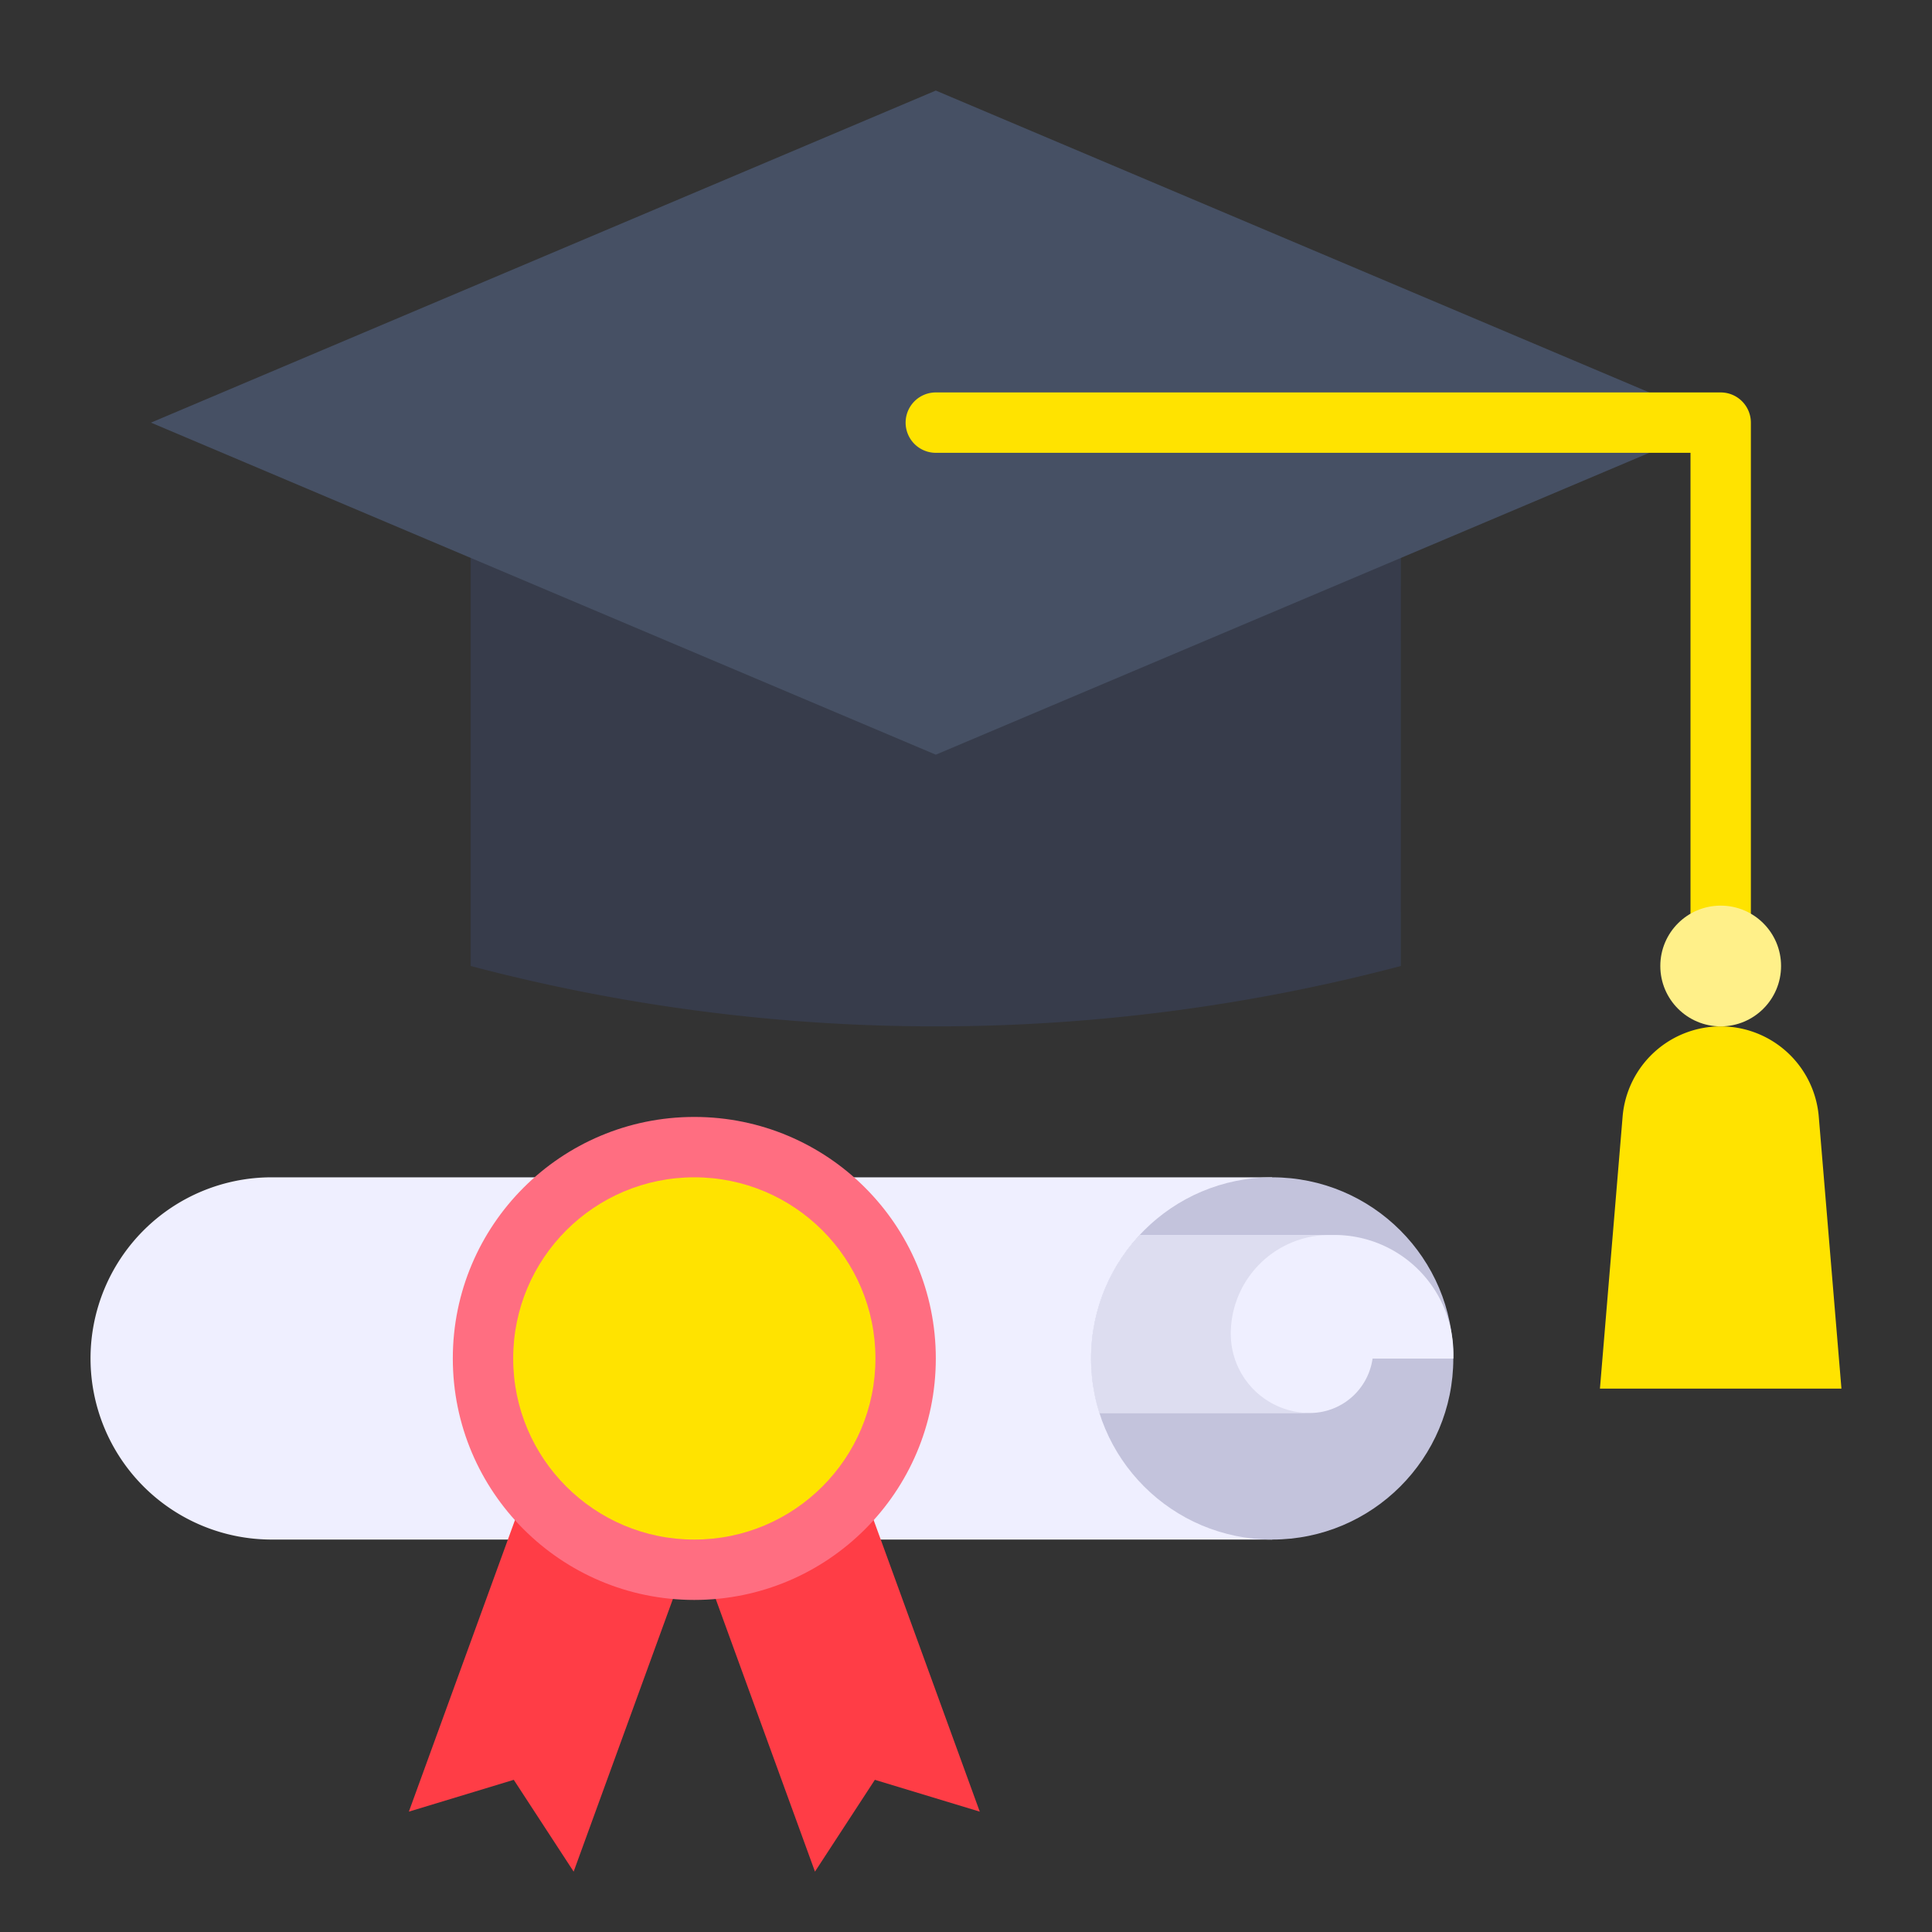 <svg id="Flat" height="512" viewBox="0 0 64 64" width="512" xmlns="http://www.w3.org/2000/svg"><rect x="0" y="0" width="64" height="64" fill="#333333" stroke="none"/><path d="m16.571 25.429h12a0 0 0 0 1 0 0v33.143a6 6 0 0 1 -6 6 6 6 0 0 1 -6-6v-33.143a0 0 0 0 1 0 0z" fill="#efefff" transform="matrix(0 1 -1 0 67.571 22.429)"/><circle cx="42.143" cy="45" fill="#c3c3dc" r="6"/><path d="m48.143 45.005a3.942 3.942 0 0 0 -3.956-4.095h-6.425a5.972 5.972 0 0 0 -1.618 4.095z" fill="#efefff"/><path d="m36.143 45a5.995 5.995 0 0 0 .278 1.807h6.971a2.097 2.097 0 0 0 2.097-2.097h-9.332c-.005.097-.015.192-.015.289z" fill="#efefff"/><path d="m44.048 40.91h-6.287a5.986 5.986 0 0 0 -1.34 5.897h6.971a2.621 2.621 0 0 1 -2.621-2.621 3.276 3.276 0 0 1 3.276-3.276z" fill="#ddddf0"/><path d="m46.407 14h-30.815v18a60.422 60.422 0 0 0 15.407 2 60.41 60.41 0 0 0 15.407-2z" fill="#373c4b"/><path d="m57 14-26 11-26-11 26-11z" fill="#465064"/><path d="m57 13h-26a1 1 0 0 0 0 2h25v16a1 1 0 0 0 2 0v-17a1 1 0 0 0 -1-1z" fill="#ffe300"/><path d="m57 34a3.26 3.26 0 0 0 -3.249 2.99l-.751 9.01h8l-.751-9.01a3.26 3.26 0 0 0 -3.249-2.99z" fill="#ffe300"/><circle cx="57" cy="32" fill="#fff089" r="2"/><path d="m19.008 45 5.46 1.987-5.465 15.013-1.984-3.041-3.475 1.054z" fill="#ff3d46"/><path d="m26.992 45-5.46 1.987 5.465 15.013 1.984-3.041 3.475 1.054z" fill="#ff3d46"/><circle cx="23" cy="45" fill="#ff6e81" r="8"/><circle cx="23" cy="45" fill="#ffe300" r="6"/></svg>